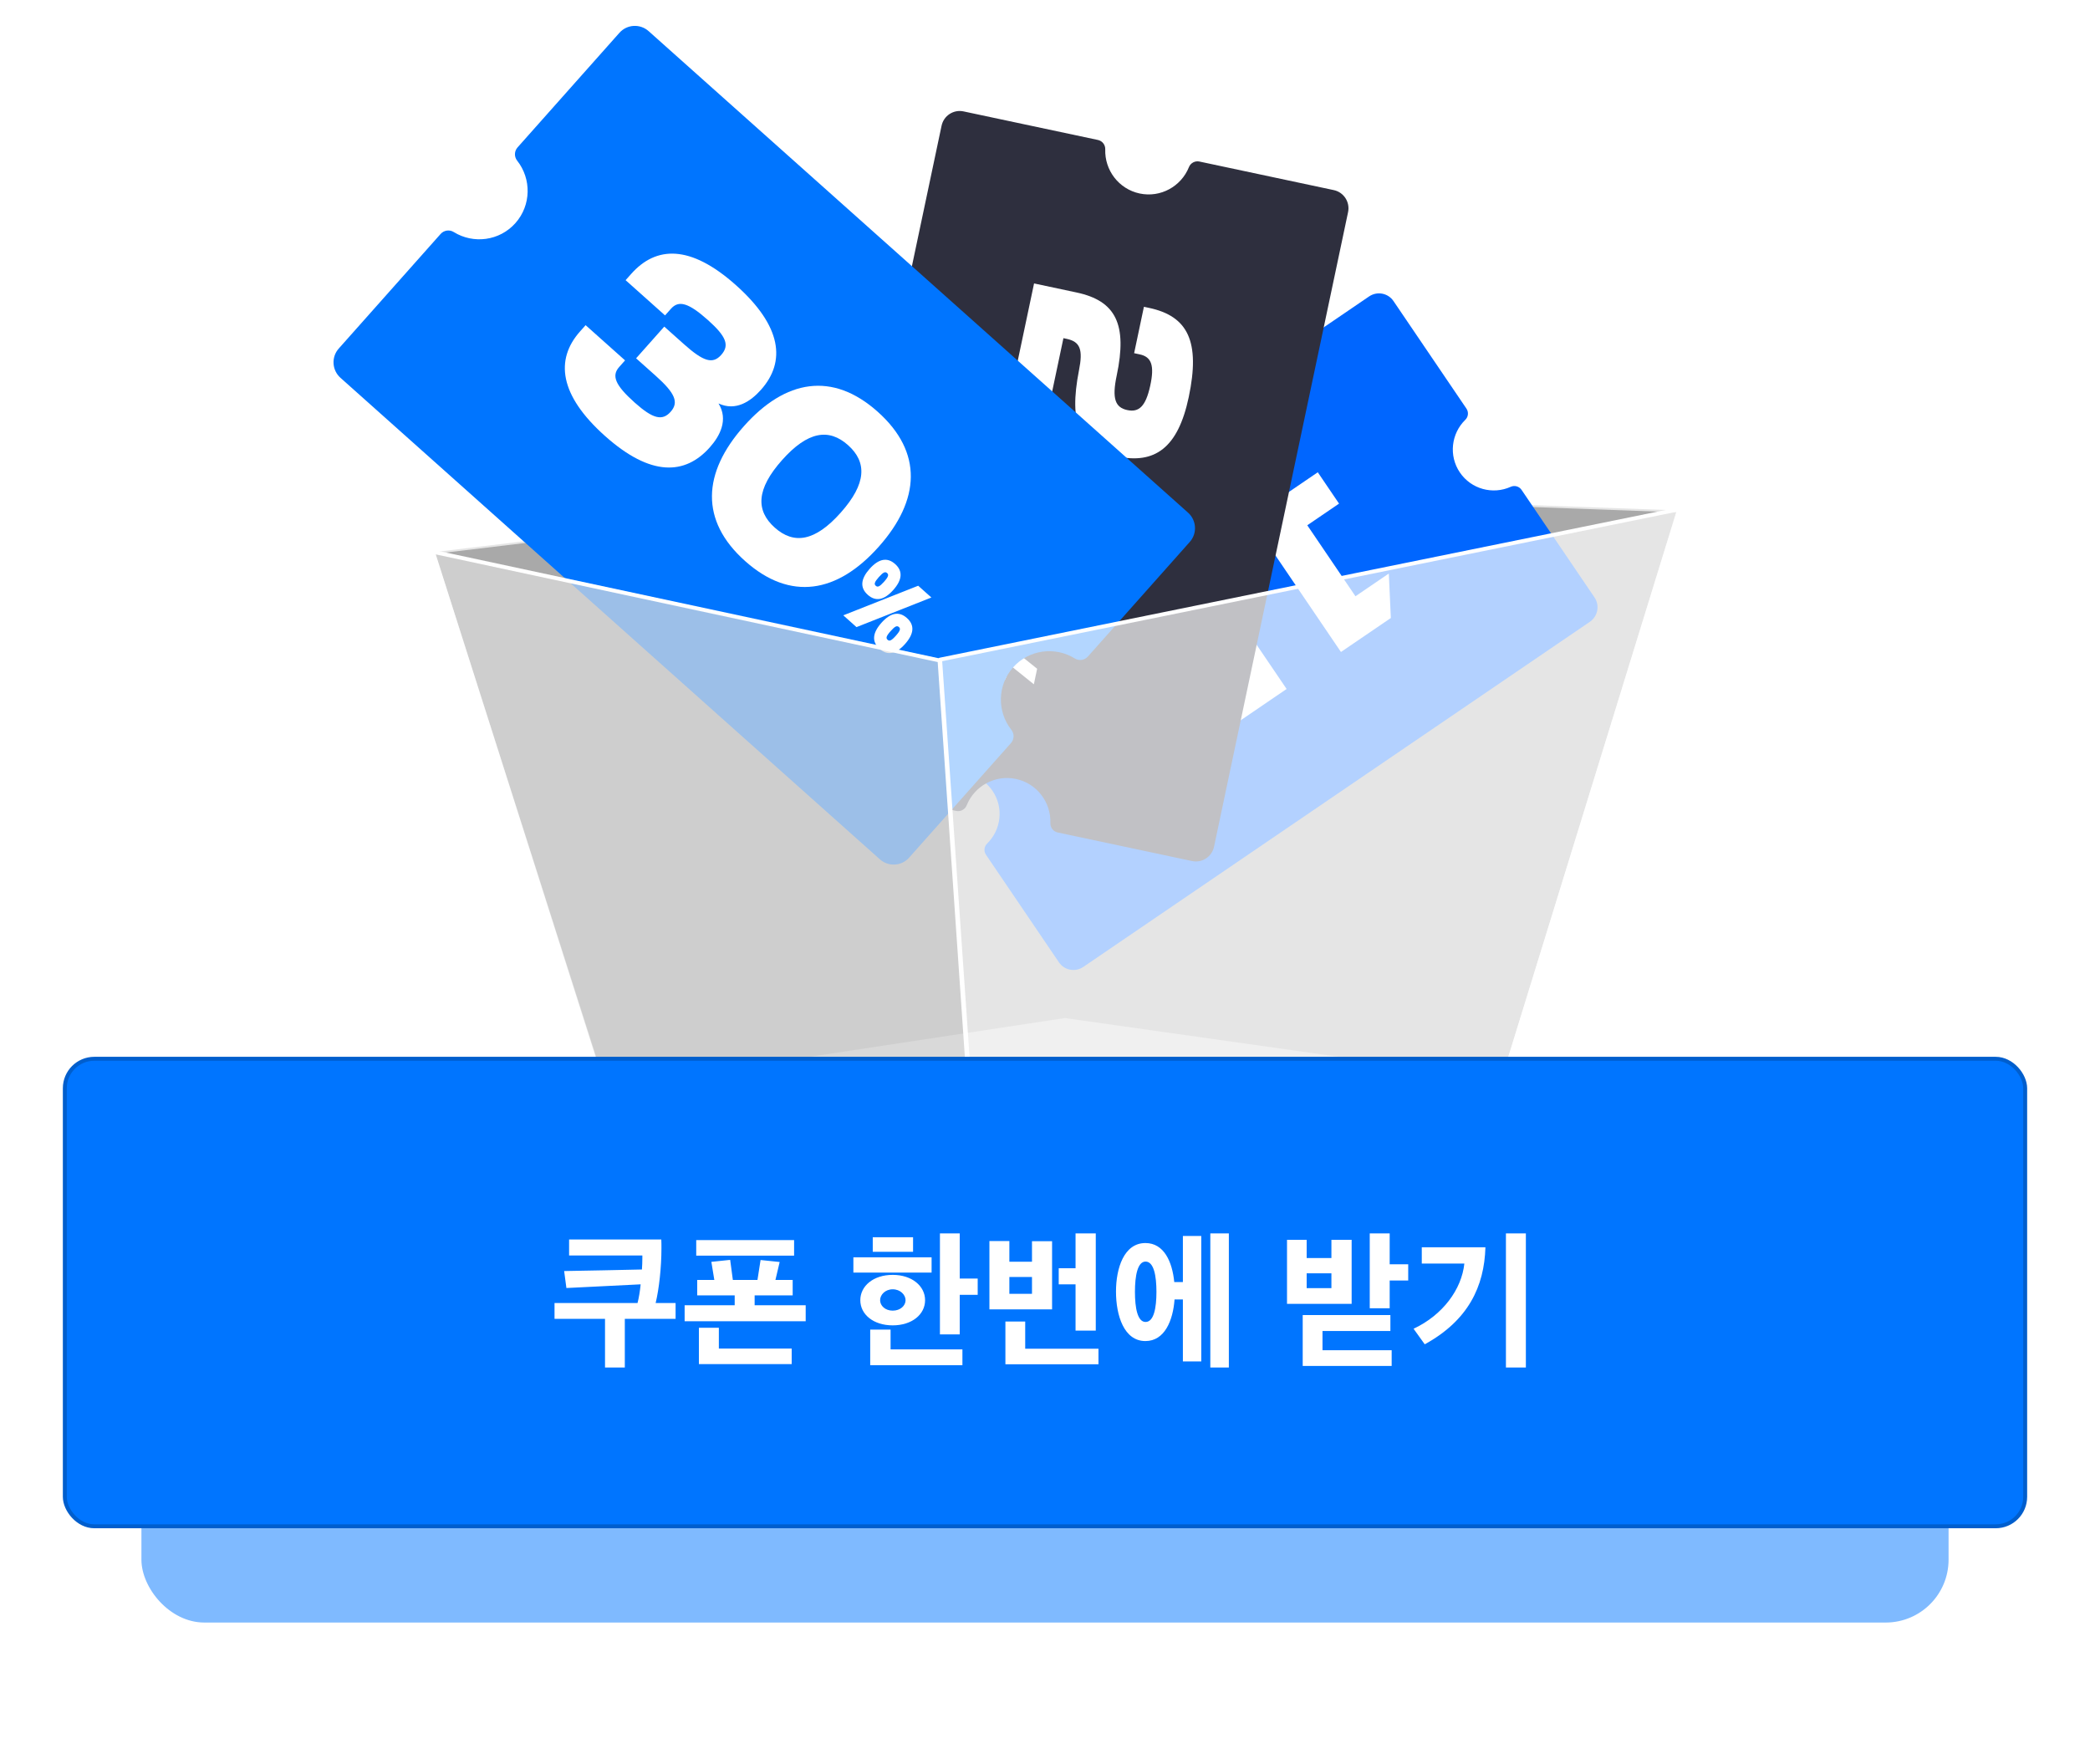 <svg width="532" height="449" viewBox="0 0 532 449" fill="none" xmlns="http://www.w3.org/2000/svg">
<g filter="url(#filter0_b_85_310)">
<path d="M251.301 123.553L110.225 140.566L153.715 276.672L249.18 306.446L382.83 274.546L427.381 129.933L251.301 123.553Z" fill="#A9A9A9"/>
</g>
<g opacity="0.7" filter="url(#filter1_b_85_310)">
<path d="M251.258 123.531L110.183 140.545L153.672 276.651L249.137 306.424L382.788 274.524L427.338 129.911L251.258 123.531Z" stroke="white" stroke-linejoin="round"/>
</g>
<path d="M249.033 306.346L153.564 276.971L271.064 259.137L382.269 274.873L249.033 306.346Z" fill="white" fill-opacity="0.4"/>
<path d="M252.644 201.315C255.537 205.58 254.848 211.233 251.262 214.722C250.487 215.476 250.37 216.679 250.974 217.57L269.547 244.951C270.931 246.991 273.709 247.515 275.755 246.121L404.679 158.285C406.725 156.891 407.261 154.109 405.877 152.069L387.304 124.688C386.7 123.798 385.542 123.463 384.555 123.909C379.999 125.967 374.5 124.531 371.607 120.266C368.713 116.001 369.403 110.347 372.988 106.856C373.762 106.102 373.88 104.898 373.275 104.008L354.702 76.627C353.318 74.587 350.54 74.063 348.494 75.457L219.57 163.293C217.524 164.687 216.988 167.469 218.372 169.509L236.945 196.889C237.55 197.78 238.707 198.115 239.694 197.669C244.251 195.611 249.75 197.047 252.644 201.315Z" fill="#0066FF"/>
<path d="M310.937 136.903L335.435 120.212L340.848 128.191L332.764 133.699L345.025 151.774L353.518 145.987L354.031 157.306L341.334 165.956L323.66 139.901L316.352 144.881L310.939 136.901L310.937 136.903Z" fill="white"/>
<path d="M299.639 166.86C302.253 165.08 303.66 163.108 303.685 160.59L313.116 154.165L327.503 175.375L298.924 194.845L293.512 186.866L312.66 173.821L309.65 169.384C308.464 171.681 306.767 173.671 303.543 175.868C295.256 181.514 286.965 180.733 281.802 173.121C276.638 165.509 278.514 157.801 288.762 150.82C299.009 143.838 306.988 145.128 310.91 150.909L301.48 157.334C300.21 155.463 297.89 156.268 294.174 158.799C290.744 161.136 289.189 163.684 291.232 166.696C293.275 169.708 296.211 169.196 299.642 166.859L299.639 166.86Z" fill="white"/>
<path d="M280.436 181.99C278.51 183.302 276.726 182.617 275.113 180.24C273.5 177.863 273.52 175.946 275.446 174.634C277.372 173.322 279.156 174.006 280.77 176.386C282.384 178.765 282.361 180.678 280.436 181.99ZM272.447 168.426L274.69 185.688L271.535 187.838L269.292 170.576L272.447 168.426ZM278.972 179.832C279.402 179.538 279.394 179.112 278.563 177.886C277.731 176.661 277.339 176.496 276.908 176.79C276.478 177.083 276.486 177.509 277.317 178.735C278.149 179.96 278.541 180.125 278.972 179.832ZM268.538 181.629C266.612 182.941 264.828 182.256 263.214 179.877C261.6 177.497 261.623 175.585 263.548 174.273C265.474 172.961 267.258 173.645 268.871 176.022C270.484 178.4 270.464 180.316 268.538 181.629ZM267.076 179.473C267.506 179.179 267.498 178.753 266.667 177.528C265.835 176.302 265.443 176.138 265.012 176.431C264.582 176.724 264.59 177.15 265.421 178.376C266.253 179.602 266.645 179.766 267.076 179.473Z" fill="white"/>
<path d="M258.614 198.278C263.942 199.411 267.552 204.229 267.369 209.519C267.329 210.661 268.12 211.666 269.233 211.902L303.439 219.173C305.988 219.715 308.49 218.078 309.032 215.515L343.143 54.008C343.687 51.446 342.061 48.931 339.512 48.389L305.307 41.118C304.194 40.882 303.065 41.475 302.639 42.538C300.668 47.449 295.421 50.384 290.093 49.251C284.765 48.119 281.155 43.301 281.335 38.01C281.373 36.864 280.581 35.862 279.468 35.626L245.263 28.355C242.714 27.813 240.211 29.45 239.67 32.013L205.559 193.52C205.017 196.083 206.643 198.598 209.192 199.14L243.397 206.411C244.51 206.647 245.639 206.054 246.065 204.99C248.036 200.08 253.283 197.145 258.614 198.278Z" fill="#2E2F3E"/>
<path d="M286.959 104.381C289.908 105.009 291.62 103.45 292.77 98.246C293.943 92.941 293.06 90.83 290.111 90.203L288.687 89.9L291.179 78.092L292.502 78.373C302.417 80.482 305.565 86.976 302.587 101.085C299.847 114.07 293.925 118.204 284.368 116.172C274.811 114.139 271.985 107.874 274.653 94.235C275.701 89.009 274.96 86.983 271.555 86.259L270.69 86.075L265.414 111.074L255.447 108.954L263.216 72.147L274.047 74.451C284.066 76.582 286.993 82.598 284.252 95.583C283.011 101.461 283.862 103.726 286.964 104.385L286.959 104.381Z" fill="white"/>
<path d="M249.278 133.037C252.138 119.489 261.881 114.617 275.812 117.581C289.743 120.544 296.681 128.965 293.822 142.512C290.963 156.059 281.219 160.931 267.288 157.968C253.357 155.005 246.419 146.584 249.278 133.037ZM283.858 140.392C285.066 134.668 282.053 130.82 273.409 128.981C264.766 127.142 260.457 129.43 259.248 135.158C258.039 140.885 261.054 144.73 269.697 146.569C278.34 148.407 282.649 146.12 283.858 140.392Z" fill="white"/>
<path d="M265.676 163.193C265.167 165.604 263.305 166.389 260.335 165.758C257.365 165.126 255.978 163.65 256.487 161.238C256.996 158.826 258.858 158.041 261.83 158.673C264.803 159.306 266.185 160.781 265.676 163.193ZM249.656 158.701L263.999 170.223L263.165 174.174L248.822 162.651L249.656 158.701ZM262.98 162.619C263.094 162.08 262.775 161.761 261.244 161.435C259.713 161.109 259.294 161.272 259.18 161.811C259.066 162.35 259.384 162.669 260.915 162.995C262.446 163.32 262.866 163.158 262.98 162.619ZM256.335 171.634C255.826 174.045 253.964 174.831 250.992 174.198C248.019 173.566 246.637 172.091 247.146 169.679C247.655 167.267 249.517 166.482 252.487 167.114C255.457 167.746 256.844 169.222 256.335 171.634ZM253.642 171.061C253.756 170.522 253.438 170.203 251.907 169.877C250.376 169.551 249.956 169.713 249.842 170.253C249.728 170.792 250.047 171.111 251.578 171.436C253.109 171.762 253.529 171.6 253.642 171.061Z" fill="white"/>
<path d="M257.882 169.872C261.921 165.329 268.573 164.494 273.586 167.601C274.669 168.273 276.078 168.061 276.921 167.112L302.854 137.94C304.786 135.767 304.587 132.431 302.408 130.486L165.114 7.934C162.936 5.989 159.606 6.174 157.674 8.348L131.743 37.518C130.899 38.467 130.849 39.89 131.642 40.893C135.3 45.526 135.238 52.243 131.199 56.787C127.16 61.331 120.507 62.166 115.492 59.06C114.406 58.387 112.999 58.603 112.155 59.552L86.224 88.722C84.292 90.895 84.492 94.231 86.671 96.176L223.964 218.728C226.143 220.673 229.472 220.487 231.405 218.314L257.335 189.144C258.179 188.195 258.229 186.771 257.436 185.769C253.779 181.136 253.84 174.418 257.882 169.872Z" fill="#0075FF"/>
<path d="M147.638 84.373L149.066 82.768L159.107 91.731L157.604 93.423C155.636 95.636 156.563 98.015 161.562 102.477C166.213 106.629 168.594 107.197 170.714 104.812C172.834 102.427 171.871 100.09 166.914 95.665L161.915 91.204L169.087 83.136L174.085 87.598C179.084 92.06 181.431 92.757 183.59 90.328C185.75 87.899 184.872 85.638 180.221 81.487C175.223 77.025 172.755 76.379 170.79 78.589L169.286 80.281L159.245 71.317L160.672 69.712C166.956 62.643 175.653 62.159 187.346 72.597C199.039 83.034 200.076 92.048 193.713 99.205C191.092 102.153 187.298 104.755 182.894 102.693C185.447 106.838 183.265 110.958 180.682 113.864C174.398 120.933 165.659 121.379 154.008 110.979C142.357 100.579 141.278 91.528 147.641 84.371L147.638 84.373Z" fill="white"/>
<path d="M189.648 142.797C178.128 132.513 178.799 120.355 189.361 108.474C199.922 96.594 211.897 94.525 223.418 104.809C234.939 115.093 234.267 127.251 223.706 139.132C213.144 151.012 201.169 153.08 189.648 142.797ZM215.864 113.307C210.996 108.961 205.61 109.754 199.057 117.125C192.504 124.496 192.336 129.947 197.207 134.294C202.077 138.642 207.461 137.847 214.014 130.476C220.566 123.104 220.735 117.654 215.864 113.307Z" fill="white"/>
<path d="M227.85 143.567C229.901 145.398 229.631 147.64 227.38 150.173C225.129 152.705 222.935 153.234 220.884 151.403C218.833 149.573 219.103 147.331 221.356 144.796C223.61 142.261 225.799 141.737 227.85 143.567ZM214.657 156.627L233.722 149.091L237.081 152.09L218.017 159.626L214.657 156.627ZM225.806 145.866C225.348 145.457 224.863 145.589 223.703 146.895C222.542 148.2 222.467 148.698 222.925 149.107C223.384 149.516 223.868 149.384 225.029 148.079C226.189 146.773 226.265 146.276 225.806 145.866ZM230.852 157.312C232.903 159.142 232.634 161.384 230.38 163.919C228.127 166.454 225.937 166.978 223.886 165.148C221.836 163.317 222.105 161.075 224.356 158.542C226.607 156.01 228.801 155.481 230.852 157.312ZM228.811 159.608C228.352 159.199 227.868 159.331 226.707 160.637C225.547 161.942 225.471 162.439 225.93 162.849C226.388 163.258 226.873 163.126 228.033 161.82C229.194 160.515 229.269 160.017 228.811 159.608Z" fill="white"/>
<g filter="url(#filter2_b_85_310)">
<path d="M110.225 140.467L239.202 168.13L248.716 306.445L153.57 276.654L110.225 140.467Z" fill="#DEDEDE" fill-opacity="0.7"/>
</g>
<g filter="url(#filter3_b_85_310)">
<path d="M248.867 306.163L239.298 167.901L427.477 129.613L382.825 274.257L248.867 306.163Z" fill="white" fill-opacity="0.7"/>
</g>
<g filter="url(#filter4_b_85_310)">
<path d="M110.183 140.445L239.159 168.108L248.674 306.423L153.527 276.632L110.183 140.445Z" stroke="white" stroke-linejoin="round"/>
</g>
<g filter="url(#filter5_b_85_310)">
<path d="M248.867 306.163L239.298 167.901L427.477 129.613L382.825 274.257L248.867 306.163Z" stroke="white" stroke-linejoin="round"/>
</g>
<g opacity="0.5" filter="url(#filter6_f_85_310)">
<rect x="36" y="307" width="460" height="106" rx="16" fill="#0075FF"/>
</g>
<rect x="16.5" y="269.5" width="499" height="119" rx="7.5" fill="#0075FF" stroke="#005ECD"/>
<g filter="url(#filter7_d_85_310)">
<path d="M144.86 313.504H168.332C168.368 314.224 168.368 314.98 168.368 315.736C168.368 320.596 167.756 326.104 166.892 329.668H171.968V333.7H159.044V346.084H154.004V333.7H141.152V329.668H162.284C162.608 328.408 162.896 326.716 163.076 324.916L144.176 325.852L143.6 321.532C150.224 321.424 156.812 321.28 163.4 321.136C163.472 320.128 163.508 319.192 163.508 318.292V317.572H144.86V313.504ZM202.133 317.608H177.221V313.648H202.133V317.608ZM201.521 345.22H177.905V335.968H182.981V341.26H201.521V345.22ZM201.773 327.724H192.089V330.244H205.085V334.312H174.269V330.244H187.013V327.724H177.473V323.8H181.829L181.073 319.192L185.861 318.688L186.545 323.8H192.809L193.601 318.724L198.461 319.228L197.381 323.8H201.773V327.724ZM224.028 328.948C224.028 330.352 225.324 331.612 227.232 331.612C229.176 331.612 230.508 330.352 230.508 328.948C230.508 327.58 229.176 326.176 227.232 326.176C225.324 326.176 224.028 327.58 224.028 328.948ZM244.98 345.508H221.508V336.436H226.692V341.476H244.98V345.508ZM244.296 311.956V323.44H248.868V327.58H244.296V337.66H239.256V311.956H244.296ZM222.156 316.636V312.928H232.416V316.636H222.156ZM235.476 328.948C235.476 332.584 232.128 335.356 227.232 335.356C222.336 335.356 218.988 332.584 218.988 328.948C218.988 325.348 222.3 322.504 227.232 322.504C232.128 322.504 235.476 325.348 235.476 328.948ZM237.132 321.928H217.224V318.04H237.132V321.928ZM262.689 327.328V323.044H256.929V327.328H262.689ZM267.801 331.288H251.853V313.9H256.929V319.156H262.689V313.936H267.801V331.288ZM279.609 345.256H255.921V334.384H260.961V341.296H279.609V345.256ZM273.777 324.916H269.493V320.812H273.777V311.956H278.925V336.688H273.777V324.916ZM294.367 326.824C294.367 322.792 293.719 319.12 291.595 319.12C289.543 319.12 288.895 322.792 288.895 326.824C288.895 330.892 289.543 334.492 291.595 334.492C293.719 334.492 294.367 330.892 294.367 326.824ZM312.799 346.084H308.083V311.956H312.799V346.084ZM305.779 344.536H301.099V328.768H298.975C298.579 334.132 296.455 339.352 291.559 339.352C286.087 339.352 284.071 332.8 284.071 326.752C284.071 320.848 286.087 314.404 291.559 314.404C296.311 314.404 298.399 319.192 298.903 324.34H301.099V312.604H305.779V344.536ZM338.906 325.888V322.108H332.606V325.888H338.906ZM344.054 329.884H327.602V313.576H332.606V318.22H338.906V313.576H344.054V329.884ZM354.242 345.688H331.598V332.728H353.918V336.796H336.638V341.692H354.242V345.688ZM358.454 323.944H353.738V331H348.662V311.956H353.738V319.804H358.454V323.944ZM361.907 315.484H378.107C377.819 325.456 373.751 334.096 362.663 340.18L359.819 336.22C367.271 332.728 372.059 326.176 372.743 319.624H361.907V315.484ZM388.403 346.084H383.327V311.956H388.403V346.084Z" fill="white"/>
</g>
<defs>
<filter id="filter0_b_85_310" x="60.225" y="73.553" width="417.155" height="282.893" filterUnits="userSpaceOnUse" color-interpolation-filters="sRGB">
<feFlood flood-opacity="0" result="BackgroundImageFix"/>
<feGaussianBlur in="BackgroundImageFix" stdDeviation="25"/>
<feComposite in2="SourceAlpha" operator="in" result="effect1_backgroundBlur_85_310"/>
<feBlend mode="normal" in="SourceGraphic" in2="effect1_backgroundBlur_85_310" result="shape"/>
</filter>
<filter id="filter1_b_85_310" x="59.683" y="73.031" width="418.155" height="283.893" filterUnits="userSpaceOnUse" color-interpolation-filters="sRGB">
<feFlood flood-opacity="0" result="BackgroundImageFix"/>
<feGaussianBlur in="BackgroundImageFix" stdDeviation="25"/>
<feComposite in2="SourceAlpha" operator="in" result="effect1_backgroundBlur_85_310"/>
<feBlend mode="normal" in="SourceGraphic" in2="effect1_backgroundBlur_85_310" result="shape"/>
</filter>
<filter id="filter2_b_85_310" x="102.225" y="132.467" width="154.491" height="181.978" filterUnits="userSpaceOnUse" color-interpolation-filters="sRGB">
<feFlood flood-opacity="0" result="BackgroundImageFix"/>
<feGaussianBlur in="BackgroundImageFix" stdDeviation="4"/>
<feComposite in2="SourceAlpha" operator="in" result="effect1_backgroundBlur_85_310"/>
<feBlend mode="normal" in="SourceGraphic" in2="effect1_backgroundBlur_85_310" result="shape"/>
</filter>
<filter id="filter3_b_85_310" x="231.298" y="121.613" width="204.179" height="192.55" filterUnits="userSpaceOnUse" color-interpolation-filters="sRGB">
<feFlood flood-opacity="0" result="BackgroundImageFix"/>
<feGaussianBlur in="BackgroundImageFix" stdDeviation="4"/>
<feComposite in2="SourceAlpha" operator="in" result="effect1_backgroundBlur_85_310"/>
<feBlend mode="normal" in="SourceGraphic" in2="effect1_backgroundBlur_85_310" result="shape"/>
</filter>
<filter id="filter4_b_85_310" x="101.683" y="131.945" width="155.491" height="182.978" filterUnits="userSpaceOnUse" color-interpolation-filters="sRGB">
<feFlood flood-opacity="0" result="BackgroundImageFix"/>
<feGaussianBlur in="BackgroundImageFix" stdDeviation="4"/>
<feComposite in2="SourceAlpha" operator="in" result="effect1_backgroundBlur_85_310"/>
<feBlend mode="normal" in="SourceGraphic" in2="effect1_backgroundBlur_85_310" result="shape"/>
</filter>
<filter id="filter5_b_85_310" x="230.798" y="121.113" width="205.179" height="193.55" filterUnits="userSpaceOnUse" color-interpolation-filters="sRGB">
<feFlood flood-opacity="0" result="BackgroundImageFix"/>
<feGaussianBlur in="BackgroundImageFix" stdDeviation="4"/>
<feComposite in2="SourceAlpha" operator="in" result="effect1_backgroundBlur_85_310"/>
<feBlend mode="normal" in="SourceGraphic" in2="effect1_backgroundBlur_85_310" result="shape"/>
</filter>
<filter id="filter6_f_85_310" x="0" y="271" width="532" height="178" filterUnits="userSpaceOnUse" color-interpolation-filters="sRGB">
<feFlood flood-opacity="0" result="BackgroundImageFix"/>
<feBlend mode="normal" in="SourceGraphic" in2="BackgroundImageFix" result="shape"/>
<feGaussianBlur stdDeviation="18" result="effect1_foregroundBlur_85_310"/>
</filter>
<filter id="filter7_d_85_310" x="139.152" y="311.956" width="251.251" height="38.128" filterUnits="userSpaceOnUse" color-interpolation-filters="sRGB">
<feFlood flood-opacity="0" result="BackgroundImageFix"/>
<feColorMatrix in="SourceAlpha" type="matrix" values="0 0 0 0 0 0 0 0 0 0 0 0 0 0 0 0 0 0 127 0" result="hardAlpha"/>
<feOffset dy="2"/>
<feGaussianBlur stdDeviation="1"/>
<feComposite in2="hardAlpha" operator="out"/>
<feColorMatrix type="matrix" values="0 0 0 0 0 0 0 0 0 0 0 0 0 0 0 0 0 0 0.2 0"/>
<feBlend mode="normal" in2="BackgroundImageFix" result="effect1_dropShadow_85_310"/>
<feBlend mode="normal" in="SourceGraphic" in2="effect1_dropShadow_85_310" result="shape"/>
</filter>
</defs>
</svg>
